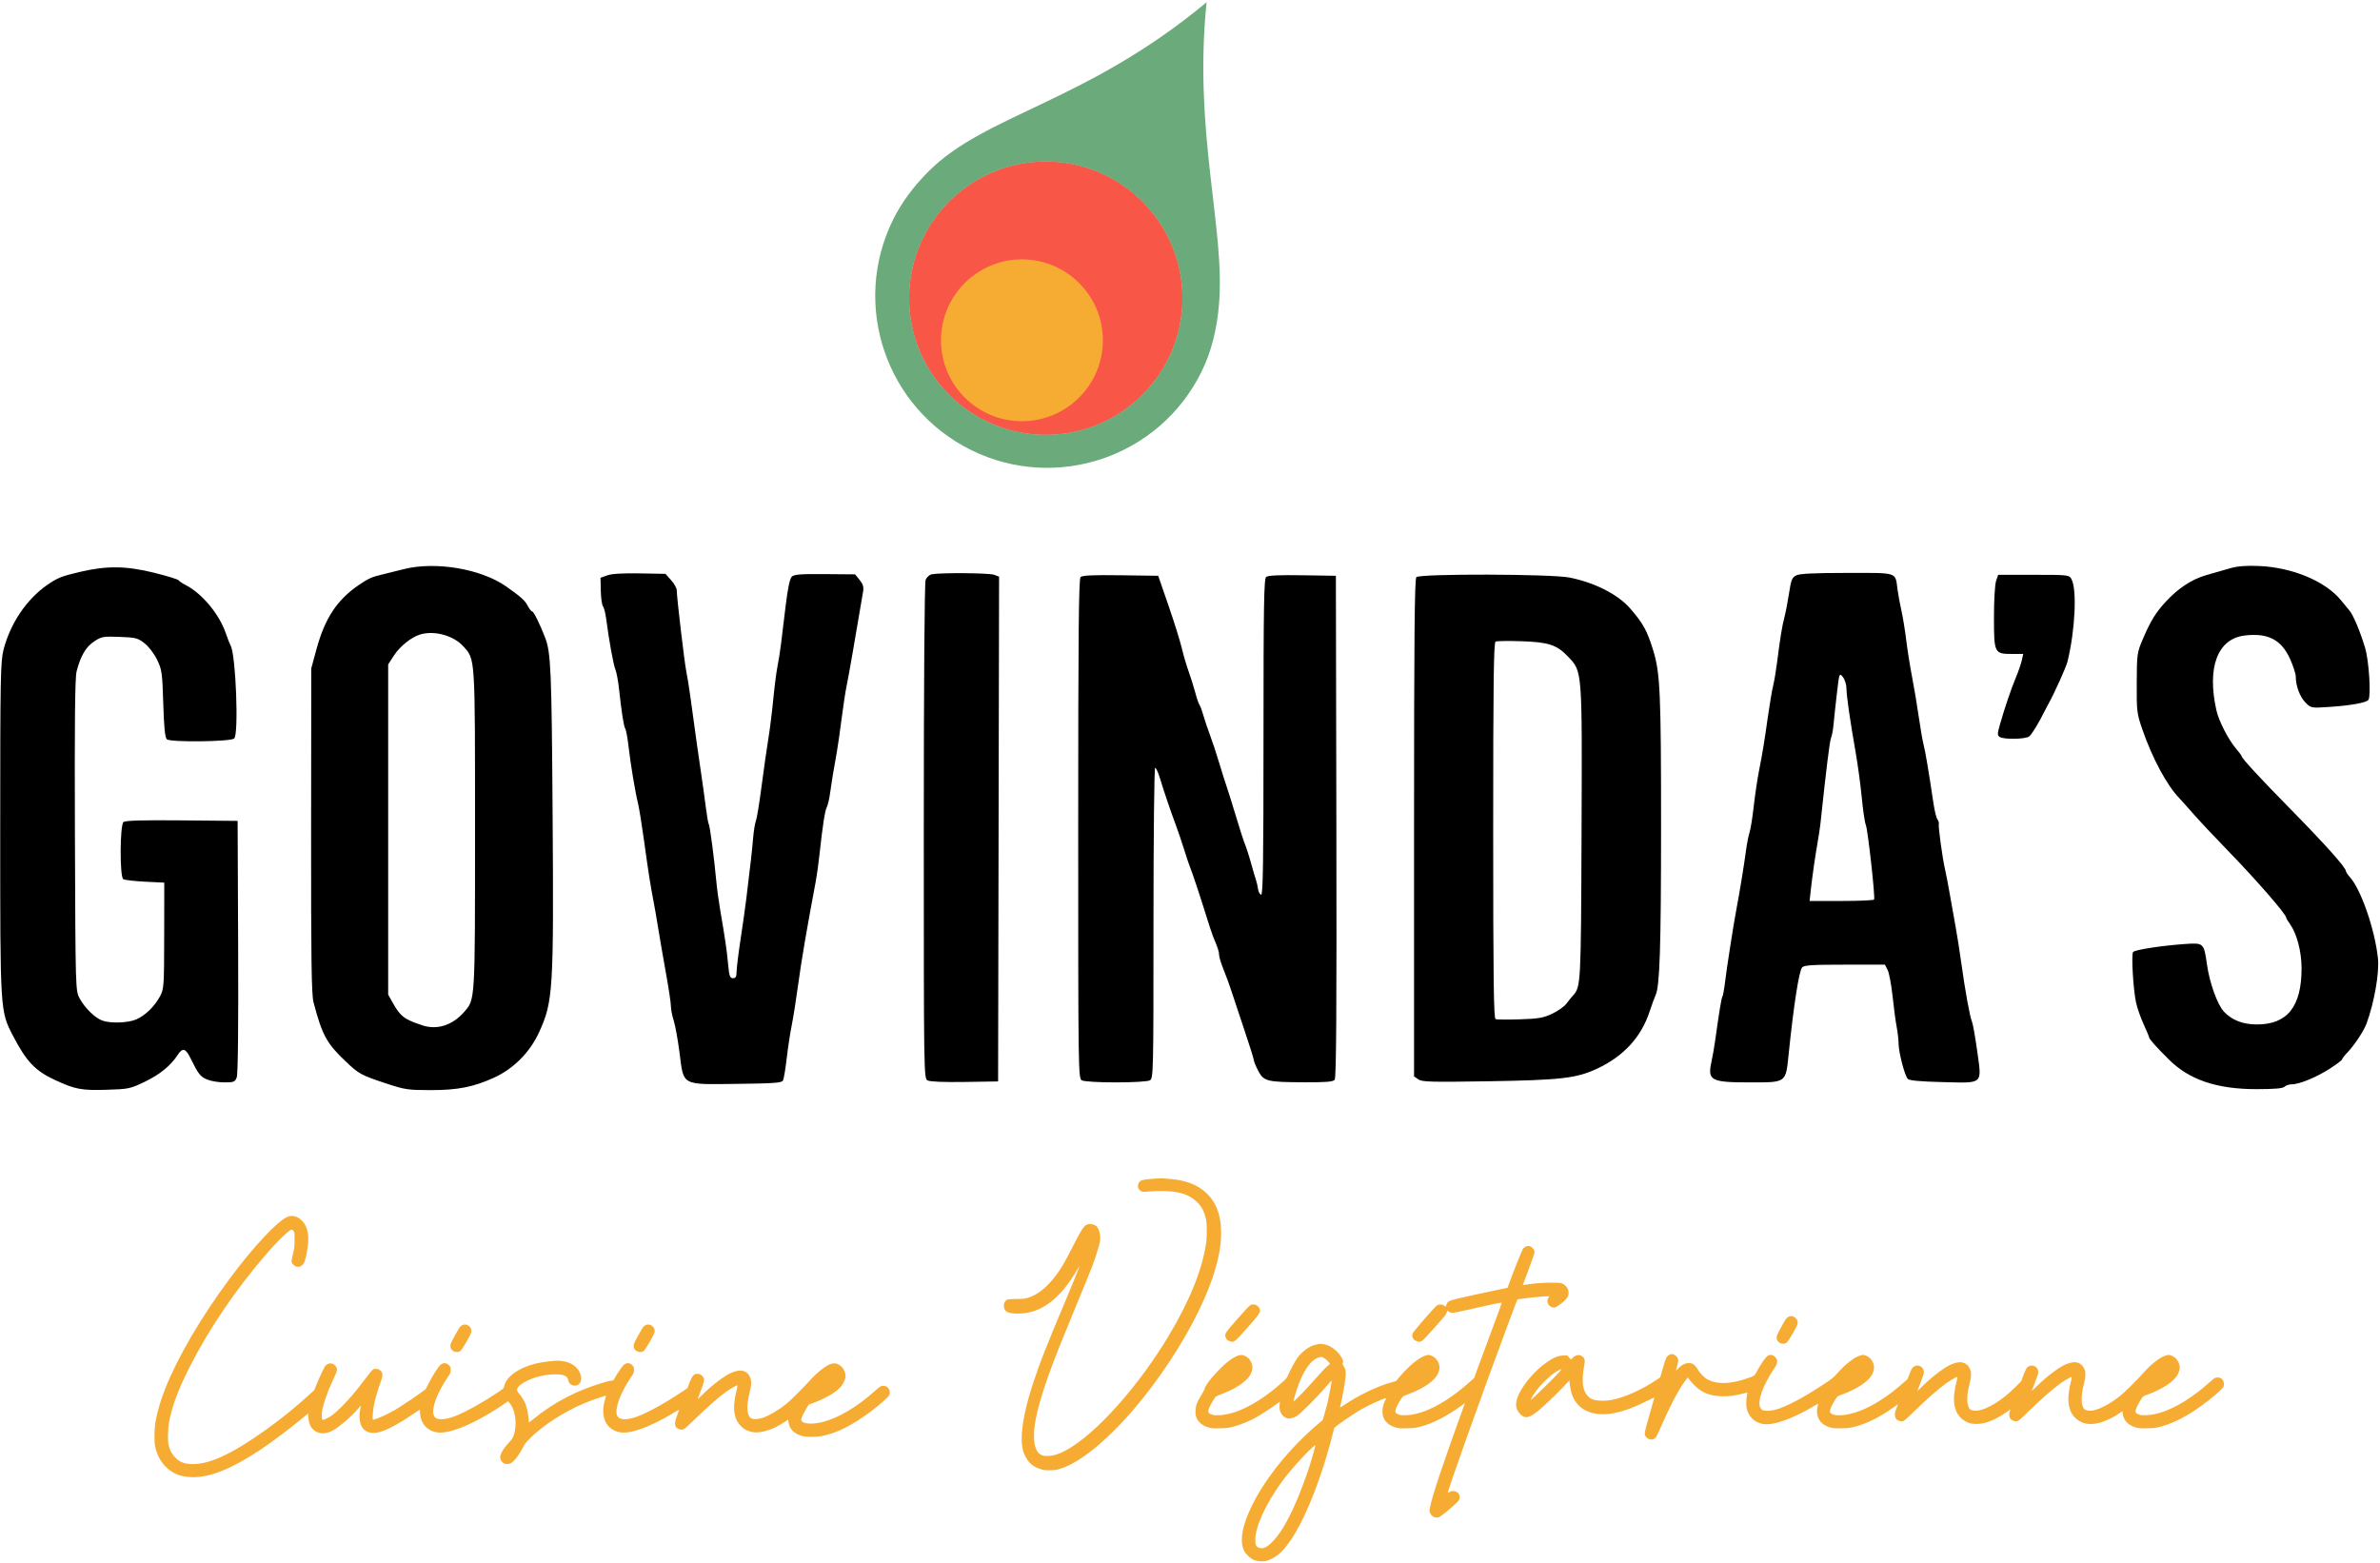 <svg width="941" height="618" viewBox="0 0 941 618" fill="none" xmlns="http://www.w3.org/2000/svg">
<path fill-rule="evenodd" clip-rule="evenodd" d="M159.58 225.071C156.223 225.926 152.273 226.905 150.804 227.248C147.111 228.109 145.557 228.81 142.028 231.21C133.247 237.182 128.463 244.417 125.099 256.807L123.063 264.31L123.006 328.414C122.961 379.272 123.158 393.306 123.959 396.334C127.388 409.305 129.122 412.512 136.512 419.552C141.905 424.691 142.685 425.118 152.716 428.439C160.069 430.874 161.304 431.057 170.418 431.057C180.93 431.057 187.179 429.83 195.215 426.187C203.031 422.645 209.507 416.136 213.151 408.162C218.705 396.01 218.965 391.752 218.484 321.083C218.101 264.859 217.807 258.029 215.521 252.1C213.482 246.814 211.006 241.798 210.436 241.798C210.1 241.798 209.336 240.854 208.741 239.699C207.572 237.433 206.021 236.031 200.057 231.852C190.146 224.903 172.113 221.883 159.58 225.071ZM881.755 224.704C879.446 225.366 875.192 226.588 872.3 227.42C866.563 229.071 861.111 232.668 856.17 238.062C852.271 242.321 850.295 245.548 847.284 252.58C844.939 258.057 844.874 258.518 844.818 270.034C844.763 281.383 844.858 282.141 847.147 288.731C851.025 299.896 856.772 310.564 861.601 315.561C862.402 316.39 864.947 319.234 867.255 321.879C869.564 324.525 875.503 330.855 880.454 335.946C891.879 347.695 903.886 361.464 903.886 362.818C903.886 363.074 904.619 364.312 905.514 365.569C908.147 369.267 909.991 376.4 909.991 382.886C909.991 398.074 904.344 405.136 892.233 405.093C886.762 405.074 882.432 403.378 879.284 400.022C876.72 397.291 873.62 388.666 872.59 381.402C871.378 372.856 871.278 372.763 863.927 373.282C854.517 373.947 844.054 375.563 843.37 376.458C842.626 377.431 843.418 391.07 844.523 396.334C844.965 398.432 846.31 402.305 847.514 404.938C848.718 407.572 849.703 409.928 849.703 410.173C849.703 410.818 852.511 413.975 857.514 418.949C865.614 427.004 876.476 430.675 892.211 430.675C899.254 430.675 902.573 430.388 903.239 429.721C903.762 429.197 905.067 428.767 906.137 428.766C909.128 428.766 915.964 425.94 921.247 422.519C923.871 420.82 926.017 419.192 926.017 418.901C926.017 418.611 926.982 417.364 928.161 416.13C930.929 413.231 934.617 407.644 935.685 404.728C938.749 396.364 940.803 384.564 940.183 378.879C938.925 367.323 933.446 351.579 928.979 346.681C928.19 345.814 927.543 344.838 927.543 344.511C927.543 343.064 919.366 333.92 905.031 319.335C893.46 307.564 886.335 299.843 886.332 299.072C886.331 298.841 885.316 297.466 884.078 296.017C881.005 292.421 877.264 285.109 876.306 280.823C872.524 263.912 876.76 252.643 887.401 251.313C896.644 250.159 902.015 252.924 905.465 260.611C906.695 263.353 907.704 266.51 907.706 267.625C907.714 271.304 909.339 275.603 911.56 277.826C913.737 280.003 913.785 280.012 920.837 279.547C929.55 278.973 935.737 277.845 936.444 276.701C937.505 274.984 936.633 261.306 935.143 256.297C933.2 249.772 930.5 243.315 928.92 241.416C928.221 240.577 926.71 238.743 925.563 237.341C919.408 229.823 906.361 224.367 893.202 223.809C888.083 223.592 884.718 223.856 881.755 224.704ZM31.747 226.112C24.257 227.865 22.736 228.473 18.564 231.378C10.492 236.998 4.061 246.554 1.409 256.87C0.202 261.564 0.084 267.841 0.084 327.651C0.084 400.716 0.024 399.759 5.266 409.816C10.501 419.859 14.001 423.505 21.893 427.132C29.807 430.768 32.181 431.215 42.071 430.923C50.842 430.664 51.462 430.535 57.283 427.738C63.203 424.894 67.511 421.371 70.256 417.129C72.142 414.213 73.397 414.5 75.242 418.274C78.377 424.682 79.2 425.749 81.879 426.869C83.374 427.493 86.453 428.004 88.721 428.004C92.465 428.004 92.913 427.821 93.602 426.008C94.085 424.74 94.286 405.913 94.156 374.306L93.95 324.599L71.912 324.396C56.289 324.252 49.568 324.446 48.827 325.062C47.392 326.253 47.308 346.715 48.734 347.639C49.259 347.978 53.122 348.428 57.32 348.637L64.951 349.019L64.918 370.005C64.887 390.165 64.82 391.114 63.203 394.083C61.019 398.097 57.278 401.68 53.719 403.163C50.452 404.526 43.528 404.72 40.389 403.537C37.497 402.447 33.511 398.533 31.496 394.807C29.85 391.761 29.846 391.637 29.624 330.322C29.463 285.475 29.642 267.962 30.29 265.455C31.864 259.36 33.951 255.798 37.215 253.639C40.127 251.711 40.782 251.594 47.298 251.839C53.691 252.079 54.507 252.289 57.173 254.39C58.807 255.677 60.97 258.517 62.113 260.876C64.008 264.786 64.175 265.973 64.55 278.203C64.837 287.579 65.237 291.614 65.953 292.321C67.216 293.568 91.041 293.313 92.581 292.035C94.439 290.492 93.271 259.191 91.211 255.334C90.815 254.595 89.943 252.374 89.272 250.398C86.713 242.862 79.886 234.659 73.408 231.342C72.115 230.68 70.856 229.829 70.613 229.453C70.368 229.077 66.076 227.754 61.074 226.514C49.919 223.747 42.3 223.643 31.747 226.112ZM240.092 227.51L237.421 228.471L237.541 233.635C237.606 236.475 237.992 239.216 238.398 239.726C238.804 240.236 239.36 242.37 239.634 244.469C240.764 253.136 242.535 262.906 243.298 264.692C243.746 265.741 244.394 269.175 244.738 272.323C245.795 281.997 246.608 287.163 247.232 288.172C247.561 288.703 248.129 291.794 248.495 295.04C249.269 301.903 251.171 313.338 252.268 317.73C252.687 319.409 253.766 326.106 254.665 332.612C256.457 345.569 257.14 349.934 258.368 356.269C258.816 358.577 259.678 363.557 260.284 367.334C260.89 371.112 262.255 379.01 263.318 384.887C264.382 390.763 265.256 396.601 265.259 397.86C265.264 399.119 265.766 401.695 266.376 403.584C266.985 405.472 268.013 411.139 268.659 416.175C270.372 429.514 269.154 428.849 291.389 428.59C306.121 428.419 309.087 428.199 309.58 427.241C309.904 426.611 310.566 422.662 311.051 418.465C311.535 414.268 312.422 408.43 313.021 405.491C313.62 402.553 314.785 395.17 315.609 389.084C316.877 379.726 318.97 367.466 322.579 348.256C322.973 346.157 323.612 341.521 324 337.954C325.255 326.387 326.141 320.649 326.9 319.175C327.308 318.38 327.897 315.842 328.209 313.533C328.782 309.275 329.471 305.089 330.841 297.507C331.259 295.199 332.121 289.189 332.758 284.152C333.395 279.115 334.288 273.277 334.742 271.179C335.403 268.128 338.195 252.14 341.273 233.785C341.553 232.12 341.169 230.898 339.867 229.304L338.076 227.114L326.124 227.015C316.419 226.935 313.958 227.132 313.026 228.063C312.274 228.814 311.45 232.755 310.634 239.51C309.949 245.175 309.116 252.043 308.782 254.771C308.449 257.499 307.824 261.449 307.393 263.547C306.963 265.646 306.216 271.484 305.733 276.521C305.25 281.557 304.372 288.597 303.78 292.165C303.189 295.733 301.99 304.146 301.116 310.862C300.241 317.578 299.229 323.759 298.867 324.599C298.505 325.438 298.007 328.529 297.76 331.467C297.34 336.459 296.887 340.495 295.08 355.315C294.683 358.567 293.654 365.865 292.792 371.532C291.931 377.198 291.225 382.951 291.224 384.314C291.223 386.221 290.895 386.795 289.806 386.795C288.602 386.795 288.312 385.96 287.878 381.262C287.365 375.711 286.685 371.058 284.726 359.703C284.146 356.345 283.454 351.194 283.188 348.256C282.399 339.562 280.689 326.604 280.231 325.864C279.997 325.485 279.469 322.471 279.056 319.164C278.644 315.857 277.794 309.717 277.167 305.52C276.13 298.572 275.334 292.898 272.885 274.994C272.426 271.637 271.73 267.344 271.339 265.455C270.611 261.935 267.565 236.056 267.565 233.386C267.565 232.569 266.563 230.78 265.339 229.409L263.113 226.917L252.938 226.732C246.231 226.611 241.852 226.875 240.092 227.51ZM368.449 227.079C367.467 227.267 366.372 228.254 365.969 229.314C365.528 230.472 365.247 269.301 365.247 328.819C365.247 425.29 365.264 426.434 366.757 427.233C367.699 427.736 373.222 427.961 381.448 427.832L394.628 427.623L394.822 327.824L395.015 228.025L393.055 227.281C391.154 226.558 371.997 226.401 368.449 227.079ZM710.186 227.519C708.537 228.35 708.153 229.307 707.351 234.567C706.842 237.914 706.019 242.198 705.523 244.087C704.578 247.685 703.899 251.858 702.602 262.021C702.173 265.379 701.477 269.5 701.055 271.179C700.633 272.858 699.727 278.181 699.042 283.007C697.463 294.119 696.956 297.215 695.478 304.757C694.819 308.115 693.877 314.468 693.384 318.875C692.89 323.282 692.144 327.918 691.727 329.177C691.309 330.437 690.674 333.699 690.316 336.427C689.591 341.947 687.802 352.899 686.577 359.321C685.413 365.429 682.739 382.553 682.038 388.384C681.706 391.147 681.237 393.728 680.995 394.119C680.59 394.774 679.785 399.674 678.121 411.597C677.77 414.115 677.112 417.873 676.659 419.948C675.061 427.272 676.438 428.004 691.822 428.004C706.417 428.004 706.012 428.296 707.181 416.939C709.174 397.574 711.27 384.05 712.509 382.558C713.256 381.658 716.379 381.453 729.339 381.453H745.252L746.328 383.551C746.919 384.705 747.806 389.427 748.298 394.044C748.789 398.661 749.516 404.096 749.912 406.122C750.308 408.148 750.642 411.067 750.653 412.609C750.679 416.151 753.104 425.438 754.322 426.656C754.939 427.273 759.4 427.677 767.849 427.88C784.452 428.281 783.587 429.044 781.742 415.626C780.975 410.052 780.042 404.805 779.67 403.965C778.851 402.124 776.944 391.636 775.437 380.689C774.831 376.282 773.834 369.929 773.222 366.571C772.61 363.213 771.571 357.375 770.913 353.598C770.256 349.82 769.398 345.356 769.007 343.677C768.023 339.452 766.325 327.107 766.56 325.878C766.665 325.322 766.417 324.463 766.008 323.97C765.599 323.476 764.904 320.668 764.466 317.73C762.528 304.758 761.209 296.933 760.544 294.455C760.149 292.985 759.286 288.006 758.625 283.389C757.964 278.772 756.784 271.732 756.004 267.745C755.223 263.757 754.186 257.232 753.7 253.245C753.213 249.257 752.347 243.935 751.775 241.416C751.203 238.898 750.506 235.12 750.227 233.022C749.305 226.094 750.666 226.533 730.192 226.546C717.175 226.554 711.559 226.827 710.186 227.519ZM427.229 228.199C426.506 228.922 426.298 251.152 426.298 327.777C426.298 424.526 426.326 426.44 427.774 427.214C428.611 427.662 434.416 428.004 441.179 428.004C447.943 428.004 453.747 427.662 454.585 427.214C456.025 426.443 456.061 424.948 456.061 365.018C456.061 331.218 456.356 303.612 456.718 303.612C457.079 303.612 457.917 305.415 458.582 307.619C460.156 312.84 462.715 320.394 464.853 326.125C465.792 328.643 467.307 333.108 468.218 336.046C469.129 338.984 470.167 342.074 470.523 342.914C471.354 344.873 474.413 354.075 476.993 362.374C478.102 365.942 479.297 369.548 479.65 370.387C481.549 374.907 482.007 376.314 482.007 377.622C482.007 378.414 482.822 381.06 483.816 383.501C484.811 385.942 486.168 389.656 486.832 391.755C487.497 393.854 489.773 400.698 491.892 406.965C494.011 413.233 495.744 418.759 495.744 419.246C495.744 419.734 496.544 421.645 497.521 423.492C499.704 427.621 500.853 427.898 516.065 427.96C524.254 427.993 527.052 427.755 527.705 426.969C528.335 426.21 528.513 399.429 528.371 326.806L528.177 227.68L514.923 227.471C505.794 227.326 501.34 227.534 500.614 228.136C499.733 228.868 499.56 239.276 499.56 291.559C499.56 341.256 499.363 354.042 498.606 353.793C498.081 353.62 497.55 352.647 497.425 351.631C497.301 350.614 496.911 348.924 496.56 347.874C496.209 346.825 495.498 344.421 494.981 342.532C493.892 338.554 492.8 335.162 491.912 332.993C491.569 332.154 490.044 327.346 488.525 322.309C487.004 317.272 485.392 312.121 484.94 310.862C484.488 309.603 483.164 305.405 481.999 301.533C480.834 297.661 479.186 292.682 478.338 290.468C477.49 288.253 476.362 284.896 475.83 283.007C475.299 281.119 474.596 279.21 474.267 278.767C473.939 278.322 473.173 276.09 472.567 273.806C471.96 271.521 470.779 267.764 469.941 265.455C469.105 263.147 467.898 259.026 467.259 256.297C466.621 253.569 464.261 246.014 462.014 239.508L457.929 227.68L443.045 227.474C432.112 227.322 427.914 227.514 427.229 228.199ZM560 228.214C559.297 228.917 559.085 251.98 559.085 327.379V425.628L560.763 426.804C562.223 427.826 565.805 427.925 588.427 427.56C617.246 427.095 623.365 426.382 631.574 422.528C641.943 417.659 648.846 410.144 652.181 400.095C653.145 397.187 654.231 394.207 654.594 393.473C656.233 390.151 656.741 374.461 656.747 326.888C656.754 274.082 656.398 266.093 653.639 257.164C651.222 249.341 649.693 246.552 644.583 240.653C639.719 235.037 630.616 230.391 620.517 228.37C613.38 226.94 561.408 226.807 560 228.214ZM789.208 229.701C788.737 231.051 788.37 237.354 788.37 244.083C788.37 258.298 788.513 258.587 795.549 258.587H799.938L799.396 261.058C799.097 262.416 798.066 265.422 797.104 267.735C795.129 272.487 792.662 279.739 790.793 286.284C789.68 290.182 789.665 290.789 790.667 291.423C792.335 292.478 800.848 292.322 802.284 291.211C803.354 290.382 805.95 286.128 808.452 281.1C808.87 280.26 809.502 279.058 809.857 278.429C812.149 274.362 816.882 263.872 817.433 261.639C820.467 249.345 821.255 233.109 819.018 229.015C818.097 227.331 817.811 227.298 804.062 227.298H790.046L789.208 229.701ZM166.067 250.908C162.607 251.97 158.118 255.574 155.778 259.171L153.475 262.712V327.997V393.281L155.175 396.334C158.3 401.946 159.824 403.111 167.145 405.486C172.883 407.347 178.908 405.398 183.469 400.204C187.904 395.154 187.817 396.592 187.817 328.033C187.817 258.847 187.946 260.846 183.142 255.53C179.293 251.268 171.644 249.199 166.067 250.908ZM591.327 253.697C590.574 254.043 590.373 269.73 590.373 328.396C590.373 387.115 590.573 402.728 591.327 402.997C591.852 403.183 596.177 403.214 600.939 403.066C608.284 402.837 610.22 402.501 613.703 400.854C615.961 399.785 618.497 397.988 619.338 396.86C620.178 395.731 621.336 394.292 621.912 393.663C625.035 390.244 625.074 389.501 625.308 329.775C625.564 264.402 625.656 265.61 619.964 259.638C615.511 254.967 612.271 253.902 601.439 253.552C596.402 253.39 591.852 253.455 591.327 253.697ZM726.252 274.301C725.719 278.88 725.132 284.343 724.947 286.442C724.763 288.54 724.316 290.944 723.954 291.784C723.414 293.036 722.111 303.566 719.753 325.743C719.597 327.212 719.105 330.475 718.661 332.993C717.676 338.572 716.491 346.869 715.908 352.262L715.476 356.269H728.049C734.964 356.269 740.778 356.011 740.968 355.697C741.482 354.846 738.49 327.9 737.685 326.125C737.304 325.285 736.594 320.478 736.107 315.441C735.621 310.404 734.56 302.506 733.749 297.889C731.459 284.843 730.078 275.257 730.052 272.217C730.039 270.69 729.397 268.66 728.625 267.707C727.233 265.989 727.214 266.043 726.252 274.301Z" fill="black"/>
<path fill-rule="evenodd" clip-rule="evenodd" d="M413.48 171.907C443.303 171.907 467.48 147.73 467.48 117.907C467.48 88.084 443.303 63.907 413.48 63.907C383.656 63.907 359.48 88.084 359.48 117.907C359.48 147.73 383.656 171.907 413.48 171.907Z" fill="#6BAA7B"/>
<path fill-rule="evenodd" clip-rule="evenodd" d="M383.969 177.966C417.642 194.577 458.405 180.745 475.016 147.073C479.068 138.858 481.142 130.01 481.963 120.381C484.507 90.538 471.784 52.288 477.064 0.879C429.6 40.411 389.739 45.158 367.183 67.718C361.282 73.621 356.521 79.937 353.076 86.92C336.465 120.593 350.297 161.356 383.969 177.966ZM413.48 171.907C443.303 171.907 467.48 147.73 467.48 117.907C467.48 88.084 443.303 63.907 413.48 63.907C383.656 63.907 359.48 88.084 359.48 117.907C359.48 147.73 383.656 171.907 413.48 171.907Z" fill="#6BAA7B"/>
<path d="M467.479 117.907C467.479 147.731 443.303 171.907 413.479 171.907C383.656 171.907 359.479 147.731 359.479 117.907C359.479 88.084 383.656 63.907 413.479 63.907C443.303 63.907 467.479 88.084 467.479 117.907Z" fill="#F85646"/>
<circle cx="404.045" cy="134.56" r="32" fill="#F6AC33"/>
<path fill-rule="evenodd" clip-rule="evenodd" d="M113.507 481.235C109.331 483.184 99.96 493.26 90.684 505.778C79.534 520.823 70.349 536.49 65.408 548.89C63.451 553.803 62.096 558.475 61.4 562.707C61.006 565.11 60.954 570.075 61.306 571.741C62.008 575.062 63.227 577.549 65.156 579.596C68.168 582.793 71.43 584.097 76.437 584.105C83.33 584.117 91.655 580.731 102.767 573.395C107.524 570.254 115.01 564.603 120.736 559.831L121.848 558.904L121.949 560.512C122.076 562.552 122.507 563.812 123.44 564.87C125.301 566.98 128.049 567.341 131.16 565.882C133.599 564.74 138.983 560.138 141.797 556.791C142.294 556.2 142.7 555.742 142.7 555.773C142.7 555.804 142.575 556.481 142.422 557.279C141.672 561.193 142.473 564.45 144.501 565.734C147.889 567.88 153.019 566.104 163.181 559.267L165.961 557.397L166.087 558.926C166.355 562.199 167.869 564.481 170.626 565.77C172.924 566.843 175.91 566.688 180.233 565.272C185.438 563.566 192.483 559.84 199.173 555.254L200.876 554.087L201.444 554.734C203.42 556.98 204.349 561.639 203.606 565.576C203.156 567.953 202.864 568.612 201.701 569.865C197.491 574.401 196.766 576.823 199.098 578.562C199.766 579.059 201.243 579.026 202.104 578.495C203.468 577.654 205.243 575.321 206.75 572.389C207.498 570.933 207.957 570.329 209.42 568.87C214.65 563.654 222.72 558.401 230.741 554.991C233.531 553.805 239.422 551.759 239.584 551.92C239.634 551.971 239.506 552.538 239.299 553.18C238.719 554.982 238.526 556.166 238.526 557.927C238.526 561.62 240 564.232 242.89 565.658C245.323 566.858 248.211 566.744 252.705 565.272C256.683 563.968 261.641 561.556 266.488 558.566C267.544 557.915 268.44 557.412 268.475 557.448C268.512 557.485 268.169 558.497 267.713 559.697C266.453 563.011 266.64 564.396 268.436 565.081C270 565.677 270.265 565.527 273.917 561.966C279.17 556.844 284.282 552.335 287.162 550.283C288.435 549.377 291.132 547.78 291.391 547.78C291.623 547.78 291.553 548.726 291.247 549.723C290.756 551.324 290.239 554.784 290.24 556.448C290.248 559.636 291.132 562.124 292.871 563.839C294.016 564.968 294.591 565.342 295.988 565.864C297.434 566.404 298.805 566.531 300.577 566.289C303.493 565.89 306.779 564.54 309.978 562.426L311.646 561.323L311.756 562.277C312.076 565.057 314 567.003 317.268 567.848C318.757 568.233 322.606 568.245 324.715 567.871C330.628 566.824 337.134 563.565 344.561 557.932C347.53 555.68 351.163 552.495 351.497 551.85C352.418 550.072 351.182 547.953 349.235 547.971C348.288 547.98 347.984 548.173 345.714 550.2C338.784 556.389 331.464 560.715 325.247 562.298C321.485 563.256 317.765 563.093 317.007 561.938C316.738 561.531 316.738 561.399 316.999 560.504C317.157 559.962 317.837 558.596 318.514 557.469L319.741 555.419L321.624 554.726C325.996 553.117 329.846 550.935 331.939 548.879C333.134 547.704 334.078 545.968 334.27 544.596C334.533 542.705 333.271 540.414 331.484 539.541C330.586 539.102 330.307 539.05 329.418 539.155C328.228 539.294 327.731 539.522 325.826 540.803C323.993 542.034 321.67 544.163 319.615 546.495C317.468 548.928 312.39 553.942 310.72 555.278C307.823 557.593 303.986 559.844 301.612 560.621C299.484 561.318 297.464 561.306 296.674 560.593C295.23 559.289 295.121 555.569 296.381 550.681C297.178 547.589 297.202 545.874 296.474 544.39C295.493 542.395 293.636 541.573 291.327 542.111C290.652 542.269 289.627 542.606 289.051 542.861C286.506 543.984 281.803 547.524 278.237 551.001C276.886 552.318 275.781 553.36 275.781 553.317C275.781 553.273 276.365 551.744 277.079 549.918C278.482 546.327 278.623 545.505 278.015 544.507C277.466 543.612 276.226 543.074 275.186 543.282C274.191 543.481 273.513 544.395 272.621 546.744L271.796 548.916L268.923 550.823C261.719 555.603 254.44 559.483 250.574 560.604C248.702 561.147 246.952 561.336 245.898 561.11C244.794 560.874 244.349 560.536 243.978 559.649C242.942 557.174 245.224 550.886 249.393 544.727C250.6 542.947 250.646 542.833 250.655 541.732C250.665 540.709 250.607 540.526 250.11 539.998C249.037 538.859 248.044 538.733 246.761 539.571C246.254 539.903 243.904 543.308 242.972 545.063C242.565 545.828 242.439 545.93 241.899 545.93C241.561 545.93 240.519 546.144 239.581 546.407C228.691 549.457 219.11 554.388 210.723 561.26L209.148 562.55L208.919 560.409C208.469 556.187 207.46 553.668 205.157 551.011C204.711 550.497 204.421 549.976 204.421 549.687C204.421 548.479 205.859 547.193 208.715 545.844C211.897 544.342 215.786 543.482 219.527 543.454C222.908 543.428 224.429 544.125 224.686 545.817C224.954 547.585 227.1 548.507 228.625 547.509C230.416 546.338 230.126 543.2 228.015 540.925C226.463 539.251 224.344 538.353 221.276 538.068C219.611 537.914 214.691 538.495 211.857 539.18C204.996 540.838 199.928 544.539 199.303 548.347C199.203 548.958 198.989 549.143 196.387 550.867C189.213 555.621 181.951 559.489 178.101 560.604C176.231 561.147 174.481 561.336 173.426 561.11C172.322 560.874 171.877 560.536 171.506 559.649C170.47 557.174 172.753 550.886 176.922 544.727C178.127 542.947 178.175 542.833 178.185 541.732C178.193 540.709 178.136 540.526 177.638 539.998C176.571 538.865 175.571 538.733 174.308 539.559C173.48 540.1 171.08 543.834 169.346 547.276L168.342 549.271L166.317 550.772C164.049 552.454 158.121 556.396 156.138 557.54C152.67 559.541 147.913 561.623 147.455 561.34C147.149 561.151 147.479 557.054 147.971 554.95C148.615 552.191 149.448 549.383 150.409 546.729C151.31 544.243 151.404 543.356 150.863 542.469C150.163 541.323 148.351 540.892 147.346 541.632C147.085 541.825 145.7 543.532 144.271 545.426C140.58 550.315 138.104 553.23 135.161 556.153C132.206 559.088 131.081 559.981 129.226 560.867C127.291 561.791 127.22 561.746 127.238 559.617C127.25 558.183 127.381 557.409 127.953 555.366C128.338 553.992 128.811 552.559 129.004 552.182C129.197 551.804 129.355 551.383 129.355 551.246C129.355 550.846 130.586 547.901 131.967 544.997C133.384 542.019 133.504 541.37 132.823 540.36C131.801 538.843 129.92 538.702 128.66 540.049C128.213 540.527 126.4 544.379 125.072 547.673L124.258 549.694L121.663 552.056C111.535 561.278 98.04 570.945 89.412 575.159C83.938 577.832 80.126 578.915 76.159 578.922C72.96 578.927 70.993 578.156 69.125 576.162C67.933 574.89 67.254 573.649 66.758 571.834C66.216 569.855 66.318 564.866 66.966 561.685C68.269 555.282 70.855 548.549 75.398 539.731C83.069 524.842 93.274 509.849 105.017 496.213C109.903 490.539 114.575 486.053 115.434 486.21C115.576 486.236 115.868 486.492 116.083 486.78C116.443 487.263 116.472 487.534 116.464 490.296C116.456 492.942 116.394 493.534 115.928 495.416C115.638 496.586 115.363 497.941 115.316 498.427C115.237 499.254 115.277 499.354 115.958 500.034C116.779 500.854 117.377 501.065 118.361 500.88C119.395 500.687 120.166 499.795 120.613 498.275C121.605 494.899 122.125 490.389 121.793 488.043C121.409 485.334 120.378 483.345 118.705 482.084C116.921 480.739 115.18 480.454 113.507 481.235ZM182.643 524.07C181.83 524.571 181.65 524.83 179.918 527.982C178.179 531.145 178.035 531.489 178.069 532.401C178.134 534.151 180.36 535.241 181.923 534.29C182.704 533.814 186.265 527.668 186.382 526.594C186.601 524.582 184.315 523.039 182.643 524.07ZM255.115 524.07C254.301 524.571 254.121 524.83 252.388 527.982C250.652 531.145 250.507 531.489 250.54 532.401C250.605 534.151 252.831 535.241 254.394 534.29C255.176 533.814 258.737 527.668 258.853 526.594C259.072 524.582 256.787 523.039 255.115 524.07Z" fill="#F6AC33"/>
<path fill-rule="evenodd" clip-rule="evenodd" d="M456.891 466.038C453.405 466.271 451.479 466.558 450.979 466.922C449.826 467.759 449.559 469.472 450.434 470.42C451.235 471.287 451.852 471.424 453.876 471.18C454.871 471.06 457.271 470.961 459.208 470.961C465.873 470.96 469.942 472.175 473.071 475.101C475.056 476.958 476.123 478.966 476.85 482.211C477.213 483.828 477.258 488.925 476.93 491.194C475.365 502.016 470.489 514.161 462.037 528.274C451.064 546.598 435.838 564.167 424.377 571.726C420.548 574.252 417.512 575.521 414.876 575.701C412.094 575.89 410.71 575.227 409.79 573.269C409.042 571.672 408.819 570.305 408.834 567.427C408.871 560.579 411.953 549.879 418.989 532.178C420.04 529.533 423.126 521.997 425.849 515.433C428.57 508.869 431.243 502.313 431.788 500.864C432.989 497.672 434.529 492.814 434.84 491.236C435.193 489.45 435.002 487.591 434.314 486.126C433.789 485.005 433.649 484.852 432.757 484.437C431.543 483.873 430.394 483.846 429.484 484.358C428.381 484.979 427.21 486.861 424.088 493.027C420.96 499.206 419.521 501.658 417.353 504.509C413.738 509.259 410.148 512.087 406.285 513.227C405.11 513.574 404.419 513.639 401.75 513.656C398.403 513.677 398.102 513.744 397.413 514.618C396.605 515.644 396.768 517.533 397.745 518.468C398.996 519.664 404.274 519.759 408.096 518.653C414.685 516.747 420.533 511.295 425.938 502.018C426.472 501.103 426.85 500.52 426.778 500.723C425.912 503.189 424.049 507.794 420.978 515.063C413.597 532.532 411.088 538.937 408.369 547.259C404.462 559.214 403.151 568.005 404.458 573.495C404.838 575.093 406.024 577.295 407.084 578.371C408.296 579.601 409.303 580.208 411.223 580.866C412.513 581.308 412.956 581.366 415.002 581.361C416.967 581.355 417.571 581.279 418.987 580.857C426.663 578.57 437.252 570.056 448.115 557.435C458.024 545.923 467.606 531.42 473.931 518.361C479.593 506.669 482.507 496.966 482.781 488.881C482.977 483.047 481.947 478.475 479.634 474.939C476.244 469.753 470.591 466.822 462.804 466.212C461.622 466.119 460.328 466.007 459.931 465.964C459.533 465.92 458.165 465.953 456.891 466.038ZM603.225 492.936C602.919 493.071 602.47 493.397 602.228 493.659C601.87 494.046 598.17 503.315 596.378 508.316L596.044 509.247L592.543 509.95C590.619 510.337 586.478 511.224 583.344 511.92C572.305 514.372 572.587 514.276 571.945 515.789L571.569 516.681L570.92 516.242C570.17 515.734 569.091 515.665 568.298 516.075C567.451 516.512 558.706 526.572 558.489 527.359C558.118 528.695 558.78 529.88 560.146 530.333C561.879 530.908 561.94 530.862 566.737 525.479C571.866 519.725 571.626 520.023 572.027 518.869C572.205 518.353 572.353 518.036 572.357 518.165C572.368 518.565 573.524 519.132 574.331 519.133C574.751 519.133 577.42 518.598 580.262 517.943C587.567 516.26 593.65 514.973 593.763 515.086C593.816 515.139 592.415 519.049 590.647 523.773C588.881 528.498 586.402 535.181 585.142 538.624L582.848 544.885L580.738 546.764C571.958 554.582 563.106 559.219 556.235 559.599C554.715 559.683 554.05 559.639 553.223 559.399C551.835 558.996 551.497 558.525 551.792 557.404C552.02 556.54 552.901 554.826 553.976 553.151C554.635 552.127 554.687 552.091 556.509 551.421C562.622 549.172 567.093 546.137 568.459 543.309C569.489 541.176 569.354 539.46 568.012 537.615C567.293 536.627 565.793 535.783 564.774 535.793C562.298 535.815 557.586 539.397 553.31 544.505L551.976 546.099L550.18 546.597C544.369 548.206 537.051 551.751 530.803 555.984C530.219 556.379 529.778 556.597 529.823 556.468C530.06 555.779 531.278 549.68 531.582 547.658C532.321 542.728 532.28 541.841 531.241 540.203C530.877 539.632 530.753 539.268 530.863 539.096C531.239 538.502 531.022 537.671 530.136 536.319C527.914 532.927 524.24 530.974 521.104 531.519C520.433 531.636 519.454 531.901 518.928 532.108C516.826 532.934 514.257 535.049 512.852 537.105C511.86 538.559 510.059 541.9 509.356 543.587C508.804 544.916 508.639 545.118 506.717 546.825C497.95 554.61 489.131 559.22 482.281 559.599C480.761 559.683 480.095 559.639 479.269 559.399C477.88 558.996 477.543 558.525 477.838 557.404C478.066 556.54 478.946 554.826 480.021 553.151C480.681 552.127 480.733 552.091 482.555 551.421C488.668 549.172 493.138 546.137 494.504 543.309C495.535 541.176 495.4 539.46 494.058 537.615C493.339 536.627 491.839 535.783 490.82 535.793C488.957 535.81 486.062 537.622 482.857 540.778C480.544 543.055 477.832 546.18 477.341 547.138C477.176 547.459 476.887 547.92 476.696 548.162C476.507 548.405 476.351 548.78 476.351 548.995C476.349 549.21 475.728 550.412 474.969 551.666C473.189 554.606 472.811 555.614 472.696 557.713C472.62 559.129 472.67 559.542 473.022 560.473C473.79 562.499 475.665 563.952 478.318 564.574C479.322 564.81 480.231 564.855 482.562 564.785C485.111 564.708 485.836 564.614 487.721 564.117C490.43 563.404 493.832 562.023 496.488 560.557C498.43 559.486 503.279 556.32 505.156 554.9L506.065 554.212L505.933 555.373C505.662 557.765 506.521 559.645 508.298 560.559C509.141 560.992 509.269 561.007 510.396 560.814C511.125 560.69 512.009 560.368 512.648 559.994C514.027 559.187 520.683 552.552 523.979 548.697C525.347 547.096 526.492 545.812 526.523 545.843C526.601 545.921 525.767 550.545 525.183 553.268C524.922 554.491 524.322 556.845 523.851 558.497L522.994 561.502L520.943 563.235C510.33 572.198 500.573 584.192 495.244 594.828C491.118 603.062 489.971 609.496 491.941 613.352C492.517 614.481 494.252 616.114 495.537 616.736C496.981 617.437 499.501 617.603 501.042 617.1C505.101 615.772 508.166 612.756 512.096 606.221C516.856 598.304 522.242 584.48 526.016 570.494C526.837 567.449 527.51 564.863 527.51 564.748C527.51 564.255 534.988 559.107 538.796 556.98C541.904 555.245 547.776 552.626 548.018 552.868C548.067 552.917 547.892 553.381 547.629 553.898C546.545 556.038 546.295 558.641 546.995 560.512C547.739 562.494 549.637 563.956 552.272 564.574C553.277 564.81 554.185 564.855 556.517 564.785C559.065 564.708 559.79 564.614 561.675 564.117C566.661 562.804 572.105 559.991 578.149 555.602L579.209 554.833L578.551 556.643C570.863 577.749 566.231 591.626 565.404 596.035C565.119 597.555 565.121 597.627 565.49 598.381C566.211 599.856 567.69 600.465 569.05 599.847C570.323 599.269 576.266 594.224 576.779 593.286C577.263 592.404 577.246 591.424 576.735 590.645C576.034 589.578 574.099 589.238 573.065 590.001C572.764 590.222 572.488 590.371 572.448 590.332C572.125 590.009 584.831 554.342 595.772 524.87C599.903 513.735 599.89 513.768 600.17 513.768C600.285 513.768 601.818 513.56 603.575 513.306C606.333 512.907 612.359 512.422 612.559 512.584C612.596 512.614 612.45 512.862 612.235 513.135C611.66 513.864 611.693 515.229 612.303 515.952C612.945 516.712 613.957 517.16 614.711 517.019C615.426 516.885 617.964 515.05 618.967 513.943C619.828 512.989 620.184 512.166 620.179 511.137C620.171 509.568 619.015 507.997 617.465 507.45C616.207 507.006 609.067 507.157 605.264 507.707C603.531 507.958 602.103 508.154 602.091 508.144C602.079 508.133 603.106 505.377 604.372 502.018C605.638 498.66 606.689 495.612 606.706 495.246C606.728 494.803 606.585 494.358 606.287 493.922C605.477 492.741 604.426 492.403 603.225 492.936ZM494.304 516.084C494.034 516.231 491.767 518.678 489.265 521.523C484.51 526.93 484.179 527.425 484.516 528.597C484.801 529.591 485.2 530.005 486.191 530.333C487.934 530.911 487.962 530.89 493.042 525.192C497.711 519.953 498.352 519.042 498.143 517.931C497.828 516.255 495.793 515.276 494.304 516.084ZM707.021 520.773C706.207 521.274 706.027 521.533 704.294 524.685C702.555 527.848 702.413 528.192 702.446 529.105C702.511 530.854 704.737 531.944 706.3 530.993C707.082 530.517 710.642 524.371 710.759 523.297C710.978 521.285 708.692 519.742 707.021 520.773ZM659.847 535.833C659.51 536.062 659.08 536.457 658.891 536.712C658.704 536.966 658.07 538.853 657.482 540.905L656.416 544.636L655.214 545.456C649.362 549.441 642.406 552.57 637.179 553.569C634.781 554.027 631.693 553.985 630.062 553.473C627.991 552.823 626.571 551.031 625.997 548.342C625.619 546.573 625.75 543.105 626.301 540.32C626.766 537.964 626.659 537.23 625.736 536.455C624.596 535.498 623.133 535.659 621.841 536.885L621.113 537.577L620.36 536.752L619.61 535.927L617.995 536.009C615.988 536.112 614.457 536.72 611.884 538.44C606.767 541.861 601.564 548.077 599.953 552.694C599.062 555.249 599.318 557.186 600.758 558.82C603.332 561.74 605.269 560.896 613.017 553.472C614.937 551.632 617.402 549.166 618.496 547.991L620.483 545.857L620.711 547.773C621.371 553.321 624.041 556.889 628.716 558.468C633.989 560.248 641.303 558.881 650.165 554.459C652.329 553.377 654.103 552.542 654.103 552.603C654.103 552.664 653.217 555.81 652.133 559.596C649.942 567.257 649.933 567.323 651.051 568.438C652.083 569.469 653.681 569.49 654.617 568.485C654.826 568.259 655.579 566.742 656.287 565.114C660.259 555.987 663.643 549.512 666.242 546.066L667.293 544.672L668.105 545.75C669.194 547.197 671.4 549.244 672.696 550.011C675.155 551.466 677.852 552.117 681.442 552.121C684.2 552.124 686.085 551.861 689.114 551.049C690.072 550.792 690.878 550.605 690.908 550.633C690.936 550.661 690.841 551.184 690.699 551.793C690.395 553.082 690.358 555.872 690.628 557.044C691.166 559.379 692.686 561.32 694.784 562.355C697.23 563.562 700.113 563.45 704.611 561.973C708.344 560.747 712.435 558.811 717 556.109C718.003 555.516 718.846 555.03 718.872 555.03C718.9 555.03 718.807 555.464 718.67 555.995C717.812 559.298 718.976 562.233 721.728 563.697C723.533 564.657 724.931 564.887 728.336 564.785C730.882 564.708 731.609 564.614 733.487 564.119C738.241 562.867 742.889 560.548 748.474 556.643L750.45 555.262L750.02 556.395C749.783 557.018 749.499 557.762 749.388 558.049C749.071 558.87 749.145 560.232 749.542 560.883C750.003 561.637 751.302 562.157 752.27 561.976C752.841 561.869 753.521 561.3 756.218 558.67C761.639 553.382 766.479 549.114 769.456 546.994C770.736 546.081 773.435 544.483 773.694 544.483C773.926 544.483 773.856 545.429 773.55 546.426C773.059 548.027 772.542 551.487 772.543 553.152C772.555 557.904 774.56 561.157 778.38 562.616C779.907 563.2 782.574 563.214 784.712 562.651C787.559 561.9 790.702 560.317 793.803 558.072L794.954 557.239L794.683 557.886C794.3 558.801 794.339 560.181 794.769 560.883C795.228 561.637 796.528 562.157 797.495 561.976C798.068 561.869 798.746 561.3 801.443 558.67C806.865 553.382 811.704 549.114 814.681 546.994C815.962 546.081 818.66 544.483 818.92 544.483C819.151 544.483 819.081 545.429 818.775 546.426C818.284 548.027 817.767 551.487 817.769 553.152C817.776 556.195 818.647 558.774 820.206 560.367C822.369 562.575 824.94 563.424 828.135 562.988C831.008 562.595 834.4 561.195 837.507 559.118L839.175 558.003L839.286 558.968C839.614 561.81 841.623 563.796 844.965 564.58C845.94 564.809 846.872 564.854 849.184 564.785C851.732 564.708 852.457 564.614 854.342 564.117C860.909 562.388 868.317 558.037 876.243 551.257C877.538 550.148 878.756 548.983 878.949 548.666C879.692 547.449 879.225 545.575 878.022 544.955C877.364 544.615 876.22 544.591 875.655 544.906C875.435 545.029 874.36 545.922 873.27 546.888C864.542 554.625 855.73 559.221 848.902 559.599C847.382 559.683 846.717 559.639 845.89 559.399C844.502 558.996 844.164 558.525 844.459 557.404C844.687 556.54 845.567 554.826 846.644 553.151C847.302 552.127 847.354 552.091 849.176 551.421C855.289 549.172 859.76 546.137 861.126 543.309C862.156 541.176 862.021 539.46 860.679 537.615C859.986 536.661 858.475 535.787 857.521 535.787C855.163 535.787 851.156 538.648 847.143 543.197C844.843 545.803 840.218 550.383 838.433 551.824C834.435 555.049 830.159 557.325 827.229 557.787C826.083 557.968 824.697 557.743 824.202 557.296C822.76 555.993 822.649 552.215 823.911 547.351C824.704 544.295 824.729 542.573 824.002 541.093C823.02 539.098 821.164 538.276 818.855 538.814C818.18 538.972 817.155 539.309 816.579 539.565C814.034 540.688 809.332 544.227 805.765 547.704C804.414 549.021 803.31 550.063 803.31 550.02C803.31 549.977 803.893 548.448 804.607 546.621C805.321 544.795 805.904 543.023 805.904 542.684C805.904 540.747 804.121 539.462 802.392 540.152C801.388 540.554 801.058 541.065 800.01 543.829L799.126 546.164L796.934 548.381C791.864 553.503 786.087 557.143 782.004 557.787C780.858 557.968 779.472 557.743 778.977 557.296C777.535 555.993 777.424 552.215 778.686 547.351C779.479 544.295 779.503 542.573 778.777 541.093C777.794 539.098 775.937 538.276 773.63 538.814C772.955 538.972 771.93 539.309 771.353 539.565C768.809 540.688 764.106 544.227 760.54 547.704C759.189 549.021 758.084 550.063 758.084 550.02C758.084 549.977 758.668 548.448 759.382 546.621C760.095 544.795 760.679 543.023 760.679 542.684C760.679 540.747 758.896 539.462 757.167 540.152C756.196 540.54 755.855 541.037 754.945 543.392L754.199 545.317L752.318 546.982C743.672 554.635 734.847 559.223 728.054 559.599C726.534 559.683 725.869 559.639 725.042 559.399C723.654 558.996 723.316 558.525 723.611 557.404C723.839 556.54 724.72 554.826 725.795 553.151C726.454 552.127 726.506 552.091 728.328 551.421C734.441 549.172 738.912 546.137 740.278 543.309C741.308 541.176 741.173 539.46 739.831 537.615C739.138 536.661 737.627 535.787 736.673 535.787C734.337 535.787 730.291 538.66 726.382 543.097C724.962 544.708 724.46 545.112 721.107 547.337C713.009 552.708 706.064 556.363 701.838 557.474C700.915 557.718 699.766 557.869 698.819 557.873C697.082 557.88 696.513 557.607 695.946 556.497C694.752 554.161 696.991 547.842 701.286 541.43C702.302 539.912 702.541 539.414 702.611 538.655C702.681 537.899 702.618 537.614 702.263 537.099C701.31 535.711 700.114 535.385 698.848 536.167C698.094 536.632 696.189 539.383 694.658 542.219C693.599 544.179 693.846 544.018 689.918 545.333C684.189 547.251 679.142 547.39 675.604 545.729C674.088 545.018 672.275 543.233 671.183 541.379C669.841 539.098 668.297 538.476 666.058 539.314C665.217 539.628 664.663 540.016 663.788 540.905C663.15 541.552 662.629 542.013 662.629 541.931C662.629 541.849 662.835 541.078 663.087 540.218C663.341 539.358 663.549 538.355 663.551 537.988C663.556 537.154 662.935 536.215 662.075 535.759C661.221 535.306 660.59 535.327 659.847 535.833ZM521.671 536.7C518.516 537.47 515.449 541.651 513.087 548.396C512.257 550.764 511.31 554.093 511.43 554.213C511.586 554.369 517.882 547.797 520.655 544.584C522.233 542.756 524.025 540.859 524.637 540.368C525.248 539.876 525.775 539.397 525.808 539.302C525.912 539.002 524.168 537.298 523.354 536.905C522.513 536.498 522.503 536.497 521.671 536.7ZM616.123 541.896C612.479 543.9 607.484 549.07 605.51 552.88L605.138 553.597L605.697 553.199C606.478 552.645 614.414 544.866 616.175 542.931C616.972 542.054 617.512 541.339 617.374 541.341C617.237 541.343 616.674 541.592 616.123 541.896ZM518.327 572.867C514.998 575.95 509.594 582.065 506.862 585.837C500.499 594.628 496.375 603.555 496.306 608.689C496.278 610.759 496.578 611.523 497.581 611.941C499.173 612.606 500.604 612.073 502.712 610.029C507.384 605.498 511.851 596.774 516.93 582.261C518.131 578.83 520.222 571.563 520.057 571.398C520.018 571.36 519.239 572.021 518.327 572.867Z" fill="#F6AC33"/>
</svg>
